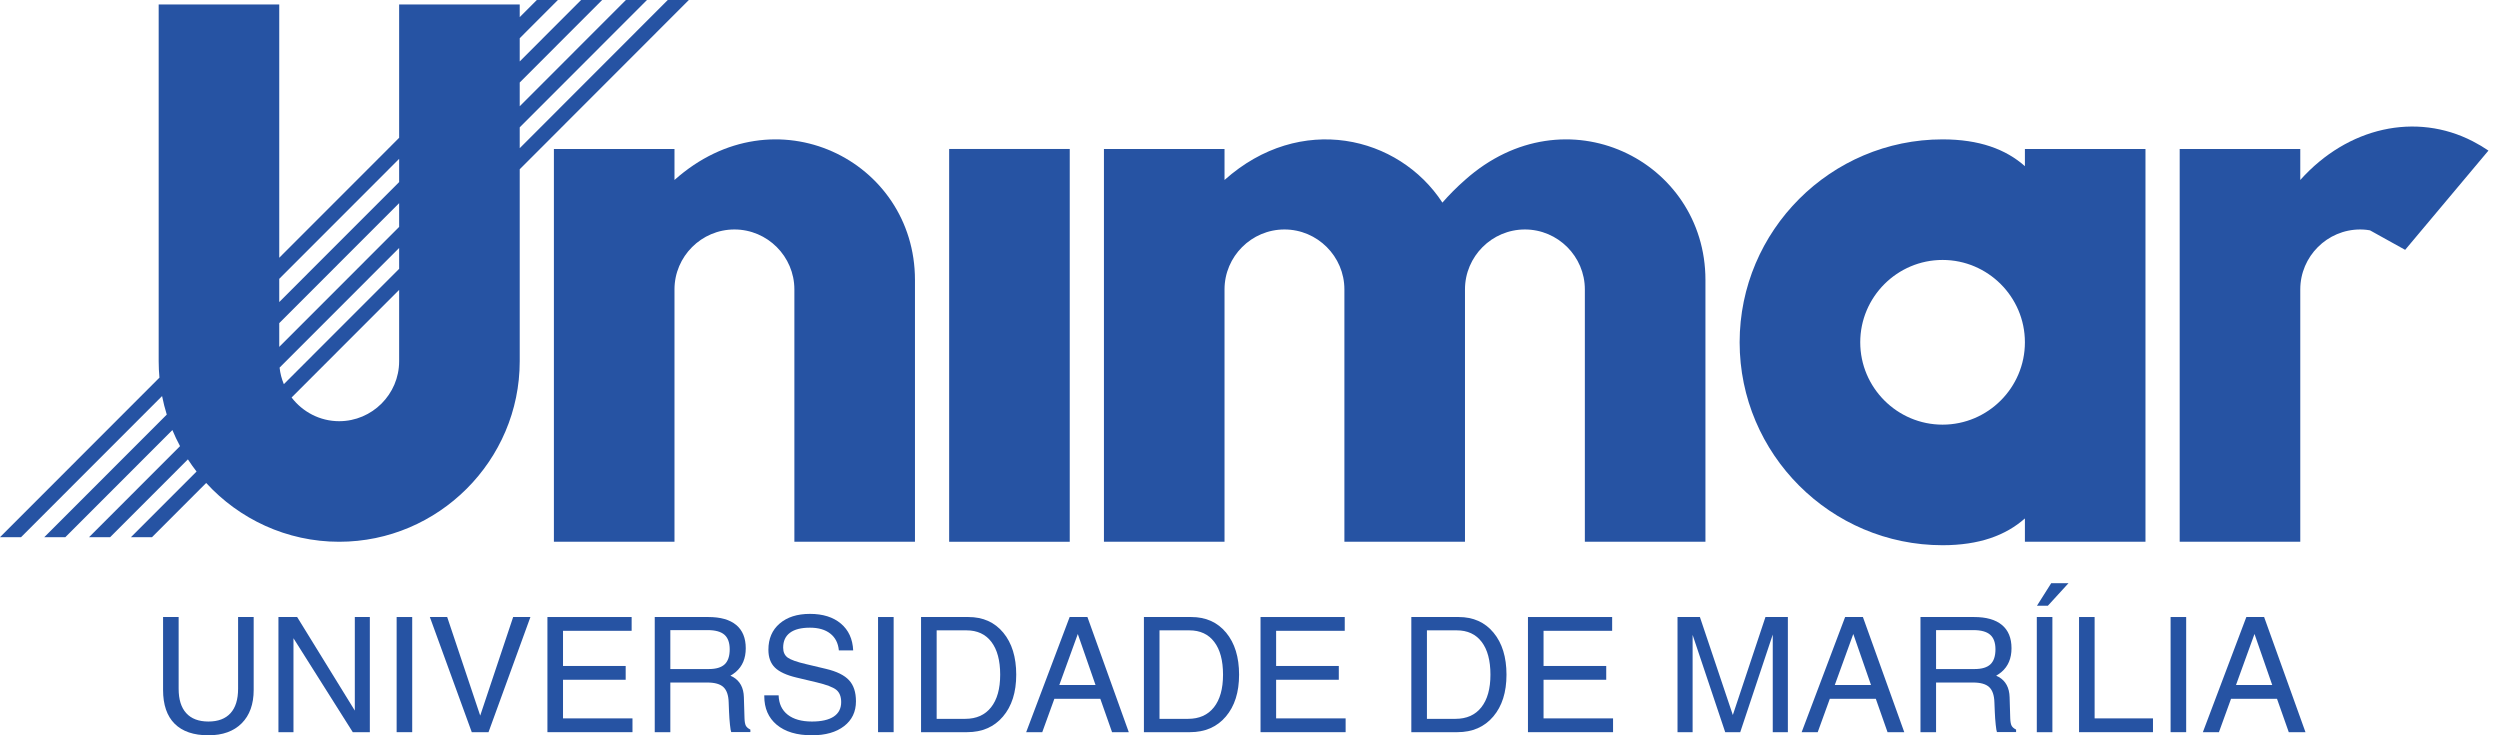 <svg width="136" height="40" viewBox="0 0 136 40" fill="none" xmlns="http://www.w3.org/2000/svg">
<g clip-path="url(#clip0_125_315)">
<path d="M130.277 13.088C130.316 13.116 130.354 13.143 130.391 13.173C130.354 13.144 130.316 13.116 130.277 13.088ZM130.006 12.914C130.053 12.941 130.1 12.972 130.147 13.001C130.1 12.972 130.053 12.941 130.006 12.914ZM129.231 12.597C129.467 12.66 129.692 12.748 129.905 12.861C129.692 12.75 129.467 12.659 129.231 12.597ZM128.928 12.531L130.84 13.592L135.371 8.192C135.108 8.012 134.823 7.843 134.512 7.682C131.435 6.099 127.719 6.905 125.135 9.791V8.104H118.575V29.472H125.135V15.744C125.135 13.95 126.602 12.483 128.396 12.483C128.507 12.483 128.617 12.49 128.726 12.501C128.774 12.506 128.82 12.514 128.868 12.521C128.887 12.524 128.907 12.528 128.928 12.531Z" fill="#2653A3"/>
<path d="M105.675 23.101C103.208 23.101 101.197 21.088 101.197 18.621C101.197 16.154 103.208 14.141 105.675 14.141C108.141 14.141 110.152 16.151 110.155 18.614V18.628C110.152 21.092 108.141 23.101 105.675 23.101ZM116.714 29.472V8.104H110.155V9.04C109.111 8.113 107.665 7.582 105.675 7.582C99.596 7.582 94.636 12.541 94.636 18.621C94.636 24.702 99.596 29.66 105.675 29.66C107.665 29.66 109.109 29.129 110.155 28.203V29.472H116.714Z" fill="#2653A3"/>
<path d="M92.776 29.472V15.227C92.776 8.724 85.159 4.917 79.695 9.791C79.244 10.185 78.794 10.644 78.467 11.022C76.09 7.381 70.739 6.111 66.614 9.791V8.104H60.054V29.472H66.614V15.744C66.614 13.95 68.081 12.483 69.875 12.483C71.667 12.483 73.135 13.95 73.135 15.744V29.472H79.695V15.744C79.695 13.95 81.161 12.483 82.956 12.483C84.749 12.483 86.216 13.95 86.216 15.744V29.472H92.776Z" fill="#2653A3"/>
<path d="M58.194 8.104H51.634V29.472H58.194V8.104Z" fill="#2653A3"/>
<path d="M43.214 15.744V29.472H49.774V15.227C49.774 8.724 42.156 4.917 36.692 9.791V8.104H30.132V29.472H36.692V15.744C36.692 13.95 38.16 12.483 39.953 12.483C41.746 12.483 43.214 13.95 43.214 15.744Z" fill="#2653A3"/>
<path d="M15.21 19.998L21.713 13.49V14.624L15.441 20.899C15.323 20.616 15.243 20.313 15.21 19.998ZM15.191 17.578L21.713 11.052V12.344L15.191 18.87V17.578ZM15.191 15.168L21.713 8.642V9.905L15.191 16.431V15.168ZM21.713 19.652C21.713 21.446 20.246 22.913 18.452 22.913H18.451C17.399 22.913 16.461 22.405 15.863 21.624L21.713 15.77V19.652ZM18.451 29.472C23.853 29.472 28.273 25.053 28.273 19.652V9.207L37.473 0L36.328 -0.001L28.273 8.061V6.927L35.195 0L34.05 -0.001L28.273 5.78V4.489L32.757 0L31.613 -0.001L28.273 3.342V2.079L30.349 0L29.205 -0.001L28.273 0.932V0.244H21.713V7.496L15.191 14.022V0.244H8.632V19.652C8.632 19.953 8.647 20.249 8.674 20.543L0 29.223H1.145L8.817 21.546C8.885 21.888 8.97 22.225 9.072 22.554L2.408 29.223H3.554L9.378 23.395C9.502 23.694 9.641 23.987 9.794 24.27L4.844 29.223H5.991L10.222 24.989C10.37 25.216 10.527 25.438 10.693 25.651L7.123 29.223H8.269L11.216 26.273C13.015 28.237 15.596 29.472 18.451 29.472Z" fill="#2653A3"/>
<path d="M13.8 37.533C13.8 38.306 13.583 38.911 13.149 39.347C12.714 39.783 12.11 40 11.338 40C10.534 40 9.921 39.791 9.501 39.372C9.081 38.953 8.871 38.34 8.871 37.533V33.565H9.292H9.718V37.469C9.718 38.052 9.855 38.494 10.132 38.796C10.407 39.099 10.809 39.251 11.338 39.251C11.866 39.251 12.267 39.099 12.541 38.796C12.815 38.494 12.952 38.052 12.952 37.469V33.565H13.374H13.8V37.533Z" fill="#2653A3"/>
<path d="M15.965 39.83H15.147V33.566H16.165L19.302 38.656V33.566H19.711H20.119V39.83H19.655H19.191L15.965 34.72V39.83Z" fill="#2653A3"/>
<path d="M21.577 33.566H22.424V39.83H21.577V33.566Z" fill="#2653A3"/>
<path d="M23.384 33.566H24.327L26.121 38.922H26.126L27.916 33.566H28.386H28.855L26.575 39.83H26.119H25.664L23.384 33.566Z" fill="#2653A3"/>
<path d="M29.78 39.83V33.566H34.361V34.316H30.628V36.229H34.037V36.605V36.979H30.628V39.08H34.407V39.455V39.83H29.78Z" fill="#2653A3"/>
<path d="M36.466 36.396H38.562C38.954 36.396 39.241 36.31 39.423 36.138C39.605 35.966 39.696 35.693 39.696 35.322C39.696 34.961 39.599 34.696 39.408 34.529C39.217 34.362 38.913 34.278 38.498 34.278H36.466V36.396ZM35.618 33.566H38.532C39.197 33.566 39.702 33.71 40.049 33.998C40.396 34.287 40.569 34.709 40.569 35.266C40.569 35.815 40.389 36.244 40.028 36.554C39.937 36.63 39.839 36.698 39.734 36.758L39.874 36.826C40.255 37.045 40.453 37.412 40.467 37.929L40.501 39.072C40.507 39.259 40.531 39.394 40.573 39.476C40.616 39.558 40.698 39.63 40.82 39.689V39.825H39.778C39.755 39.775 39.732 39.641 39.71 39.425C39.687 39.21 39.67 38.969 39.659 38.706L39.64 38.211C39.629 37.821 39.533 37.544 39.354 37.378C39.175 37.211 38.882 37.129 38.477 37.129H36.466V39.83H36.044H35.618V33.566Z" fill="#2653A3"/>
<path d="M45.634 35.381C45.597 34.987 45.441 34.681 45.167 34.467C44.893 34.252 44.525 34.146 44.061 34.146C43.584 34.146 43.222 34.237 42.975 34.422C42.727 34.607 42.604 34.877 42.604 35.232C42.604 35.473 42.687 35.654 42.851 35.774C43.016 35.892 43.347 36.011 43.844 36.127L44.935 36.387C45.52 36.526 45.938 36.732 46.188 37.005C46.439 37.274 46.564 37.657 46.564 38.151C46.564 38.719 46.349 39.17 45.918 39.502C45.488 39.834 44.905 40 44.169 40C43.35 40 42.711 39.809 42.251 39.425C41.802 39.047 41.577 38.53 41.577 37.874V37.827H42.357C42.371 38.282 42.536 38.632 42.851 38.88C43.167 39.127 43.606 39.251 44.169 39.251C44.69 39.251 45.084 39.16 45.355 38.982C45.625 38.803 45.76 38.54 45.76 38.194C45.76 37.893 45.671 37.669 45.493 37.525C45.317 37.383 44.962 37.248 44.427 37.12L43.334 36.86C42.783 36.73 42.389 36.547 42.153 36.314C41.918 36.081 41.801 35.759 41.801 35.347C41.801 34.748 42.004 34.272 42.412 33.922C42.82 33.571 43.369 33.395 44.063 33.395C44.767 33.395 45.327 33.572 45.745 33.924C46.162 34.276 46.385 34.762 46.413 35.381H45.634Z" fill="#2653A3"/>
<path d="M47.766 33.566H48.614V39.83H47.766V33.566Z" fill="#2653A3"/>
<path d="M50.954 39.105H52.505C53.113 39.105 53.582 38.897 53.913 38.479C54.244 38.062 54.41 37.469 54.41 36.703C54.41 35.933 54.25 35.338 53.932 34.919C53.614 34.5 53.162 34.291 52.577 34.291H50.954V39.105ZM50.105 33.566H52.679C53.475 33.566 54.108 33.849 54.578 34.416C55.048 34.983 55.283 35.745 55.283 36.703C55.283 37.657 55.042 38.417 54.56 38.982C54.08 39.548 53.429 39.83 52.611 39.83H50.527H50.105V33.566Z" fill="#2653A3"/>
<path d="M57.626 37.265H59.597L58.631 34.486H58.634L57.626 37.265ZM58.189 33.566H59.156L61.406 39.83H60.496L59.857 38.015H57.357L56.699 39.83H56.263H55.824L58.189 33.566Z" fill="#2653A3"/>
<path d="M63.077 39.105H64.628C65.236 39.105 65.705 38.897 66.036 38.479C66.367 38.062 66.533 37.469 66.533 36.703C66.533 35.933 66.374 35.338 66.055 34.919C65.737 34.5 65.285 34.291 64.7 34.291H63.077V39.105ZM62.229 33.566H64.802C65.598 33.566 66.231 33.849 66.701 34.416C67.171 34.983 67.406 35.745 67.406 36.703C67.406 37.657 67.166 38.417 66.684 38.982C66.203 39.548 65.552 39.83 64.734 39.83H62.65H62.229V33.566Z" fill="#2653A3"/>
<path d="M68.573 39.83V33.566H73.154V34.316H69.421V36.229H72.831V36.605V36.979H69.421V39.08H73.202V39.455V39.83H68.573Z" fill="#2653A3"/>
<path d="M77.625 39.105H79.175C79.783 39.105 80.252 38.897 80.583 38.479C80.914 38.062 81.08 37.469 81.08 36.703C81.08 35.933 80.921 35.338 80.603 34.919C80.284 34.5 79.833 34.291 79.248 34.291H77.625V39.105ZM76.776 33.566H79.35C80.145 33.566 80.778 33.849 81.248 34.416C81.718 34.983 81.953 35.745 81.953 36.703C81.953 37.657 81.713 38.417 81.231 38.982C80.75 39.548 80.1 39.83 79.282 39.83H77.199H76.776V33.566Z" fill="#2653A3"/>
<path d="M83.121 39.83V33.566H87.701V34.316H83.969V36.229H87.379V36.605V36.979H83.969V39.08H87.75V39.455V39.83H83.121Z" fill="#2653A3"/>
<path d="M92.078 39.83H91.257V33.566H92.475L94.266 38.897H94.266L96.041 33.566H96.651H97.26V39.83H96.852H96.438V34.529H96.435L94.669 39.83H94.26H93.851L92.081 34.546H92.078V39.83Z" fill="#2653A3"/>
<path d="M99.812 37.265H101.783L100.818 34.486H100.82L99.812 37.265ZM100.375 33.566H101.342L103.592 39.83H102.682L102.044 38.015H99.542L98.884 39.83H98.449H98.01L100.375 33.566Z" fill="#2653A3"/>
<path d="M105.322 36.396H107.418C107.811 36.396 108.098 36.31 108.28 36.138C108.461 35.966 108.553 35.693 108.553 35.322C108.553 34.961 108.456 34.696 108.264 34.529C108.073 34.362 107.77 34.278 107.354 34.278H105.322V36.396ZM104.474 33.566H107.389C108.053 33.566 108.559 33.71 108.906 33.998C109.253 34.287 109.426 34.709 109.426 35.266C109.426 35.815 109.245 36.244 108.884 36.554C108.794 36.63 108.696 36.698 108.591 36.758L108.731 36.826C109.111 37.045 109.309 37.412 109.323 37.929L109.357 39.072C109.363 39.259 109.388 39.394 109.43 39.476C109.472 39.558 109.555 39.63 109.676 39.689V39.825H108.634C108.612 39.775 108.589 39.641 108.567 39.425C108.544 39.21 108.526 38.969 108.516 38.706L108.496 38.211C108.485 37.821 108.389 37.544 108.211 37.378C108.031 37.211 107.739 37.129 107.334 37.129H105.322V39.83H104.9H104.474V33.566Z" fill="#2653A3"/>
<path d="M110.81 32.953L111.586 31.725H112.527L111.403 32.953H110.81ZM110.802 33.566H111.65V39.83H110.802V33.566Z" fill="#2653A3"/>
<path d="M113.1 39.83V33.566H113.947V39.08H117.122V39.455V39.83H113.1Z" fill="#2653A3"/>
<path d="M118.08 33.566H118.928V39.83H118.08V33.566Z" fill="#2653A3"/>
<path d="M121.638 37.265H123.609L122.644 34.486H122.645L121.638 37.265ZM122.201 33.566H123.168L125.418 39.83H124.509L123.869 38.015H121.368L120.71 39.83H120.275H119.836L122.201 33.566Z" fill="#2653A3"/>
</g>
<defs>
<clipPath id="clip0_125_315">
<rect width="135.371" height="40" fill="white"/>
</clipPath>
</defs>
</svg>
